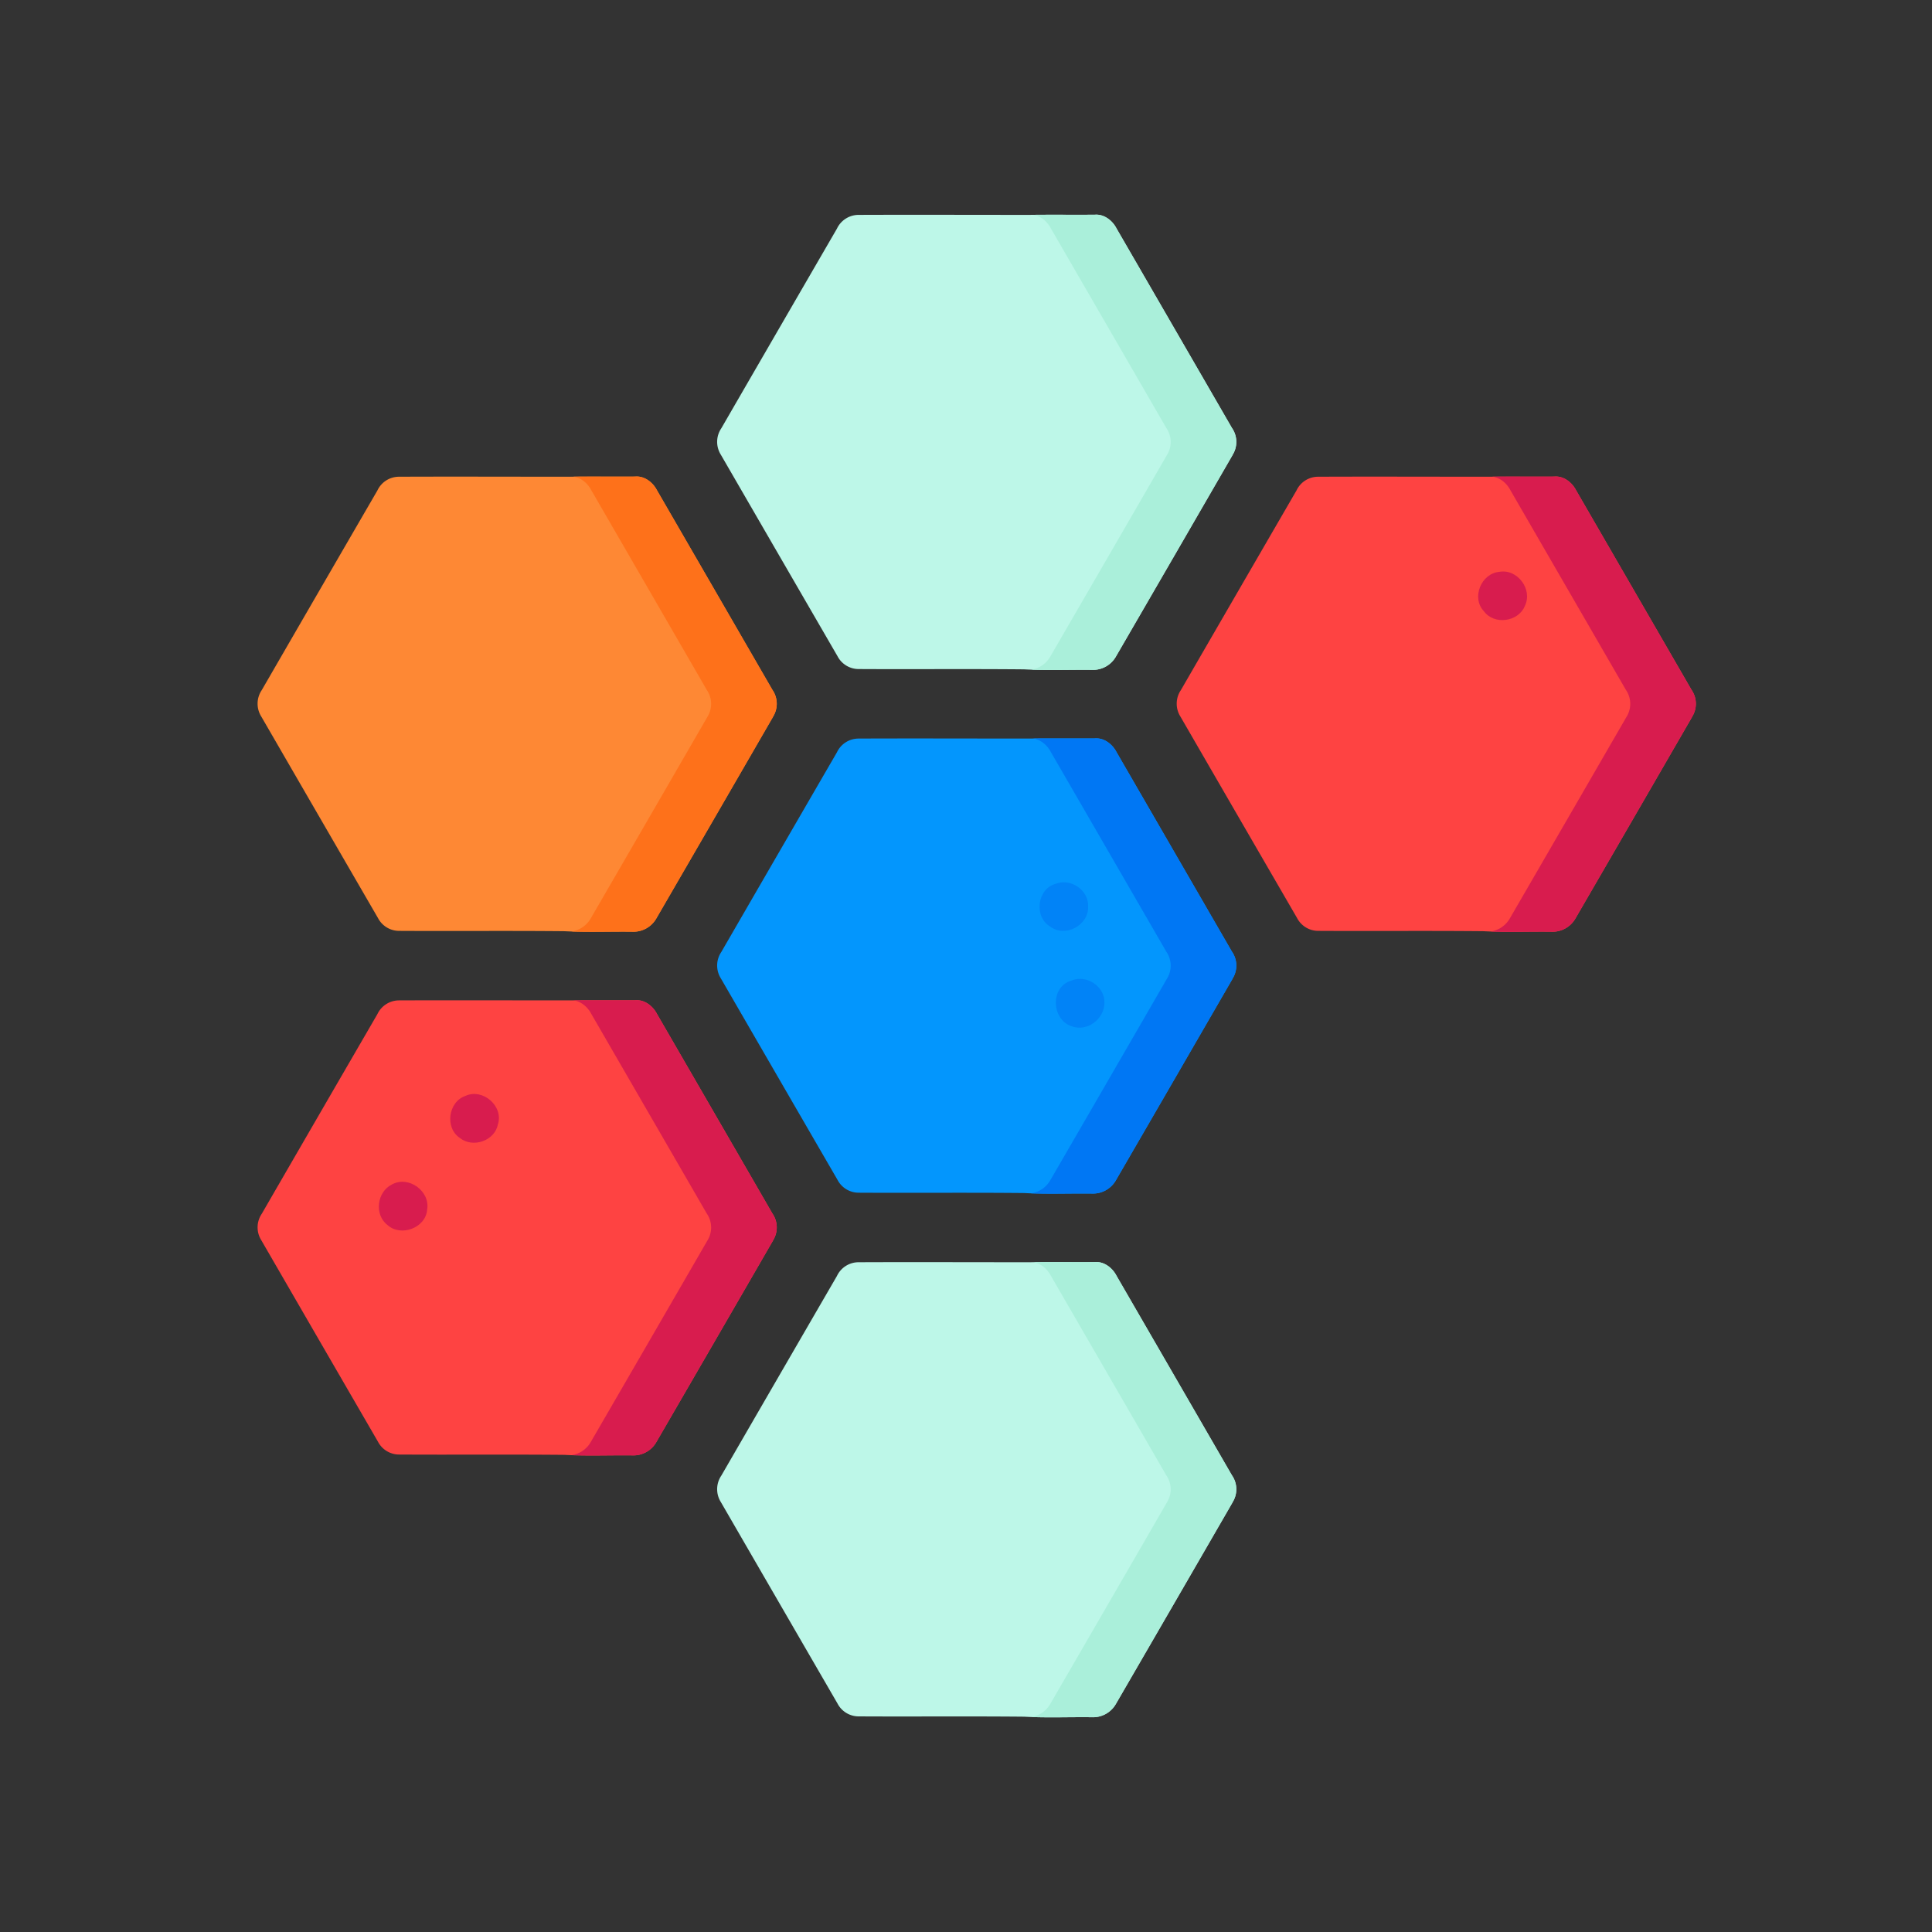 <svg viewBox="0 0 90 90" xmlns="http://www.w3.org/2000/svg"><rect x="0" y="0" width="90" height="90" fill="#333333" stroke="none"/><g fill="none" fill-rule="evenodd"><g fill-rule="nonzero"><path d="M78.826 33.395a6312.039 6312.039 0 0 1-5.43 9.38 1.228 1.228 0 0 1-1.117.628c-1.056-.014-2.115.033-3.17-.024-2.57-.026-5.14 0-7.709-.015a1.11 1.11 0 0 1-.977-.598 9260.111 9260.111 0 0 1-5.436-9.388 1.127 1.127 0 0 1 .024-1.232c1.792-3.099 3.587-6.198 5.385-9.298.18-.385.566-.634.992-.64 2.654-.011 5.309 0 7.964 0 1.016-.014 2.034 0 3.05-.007.434-.04.828.268 1.017.636l5.376 9.295c.263.377.274.875.027 1.263h.004Z" fill="#FE4342"/><path d="m73.42 22.837 5.375 9.295c.263.377.274.875.027 1.263h.004a6312.039 6312.039 0 0 1-5.43 9.38 1.228 1.228 0 0 1-1.117.628c-.946-.012-1.895.024-2.84-.01.376-.055.71-.28.899-.617 1.813-3.127 3.623-6.254 5.43-9.38a1.147 1.147 0 0 0-.031-1.264l-5.376-9.295c-.162-.315-.473-.585-.832-.632l-.177.002c1.016-.013 2.034 0 3.05-.006.434-.04.828.268 1.017.636Z" fill="#D81C4E"/><path d="M69.846 26.639c-.847.07-1.314 1.206-.722 1.833.478.658 1.613.5 1.91-.247.379-.762-.346-1.742-1.193-1.586h.005Z" fill="#D81C4E"/></g><path d="M57.418 45.593a6312.039 6312.039 0 0 1-5.43 9.38 1.228 1.228 0 0 1-1.116.627c-1.057-.013-2.116.033-3.17-.024-2.57-.026-5.141 0-7.71-.015a1.11 1.11 0 0 1-.977-.598c-1.812-3.126-3.624-6.256-5.436-9.388a1.127 1.127 0 0 1 .024-1.231c1.792-3.1 3.587-6.199 5.385-9.299.181-.385.566-.633.992-.64 2.655-.011 5.309 0 7.965 0 1.016-.014 2.033 0 3.049-.007.434-.039.828.268 1.017.636l5.376 9.295c.264.377.274.875.027 1.264h.004Z" fill="#0396FD" fill-rule="nonzero"/><path d="m52.011 35.034 5.376 9.295c.264.377.274.875.027 1.264h.004a6312.039 6312.039 0 0 1-5.43 9.38 1.228 1.228 0 0 1-1.116.627c-.947-.012-1.895.024-2.841-.01.376-.055.71-.28.9-.617 1.813-3.127 3.623-6.254 5.429-9.38a1.147 1.147 0 0 0-.031-1.264l-5.376-9.295c-.162-.315-.473-.585-.831-.632l-.177.003c1.016-.014 2.033 0 3.049-.007.434-.039.828.268 1.017.636Z" fill="#0077F4" fill-rule="nonzero"/><path d="M49.89 45.687c-.971.294-.905 1.788 0 2.107.724.304 1.547-.307 1.558-1.063.038-.78-.85-1.36-1.558-1.044Zm-.982-2.534c.699.549 1.822-.048 1.78-.927.036-.753-.807-1.328-1.5-1.058-.875.225-1.031 1.523-.284 1.985h.004Z" fill="#0183F7"/><g fill-rule="nonzero"><path d="M57.418 21.198a6312.039 6312.039 0 0 1-5.43 9.38 1.228 1.228 0 0 1-1.116.627c-1.057-.013-2.116.034-3.17-.024-2.57-.025-5.141 0-7.71-.014a1.11 1.11 0 0 1-.977-.598c-1.812-3.127-3.624-6.256-5.436-9.388a1.127 1.127 0 0 1 .024-1.232c1.792-3.099 3.587-6.198 5.385-9.298.181-.385.566-.634.992-.641 2.655-.01 5.309 0 7.965 0 1.016-.013 2.033 0 3.049-.007.434-.039.828.268 1.017.637 1.792 3.096 3.584 6.194 5.376 9.294.264.378.274.876.027 1.264h.004Z" fill="#BDF7E8"/><path d="M52.011 10.64c1.792 3.096 3.584 6.194 5.376 9.294.264.378.274.876.027 1.264h.004a6312.039 6312.039 0 0 1-5.43 9.38 1.228 1.228 0 0 1-1.116.627c-.947-.012-1.895.025-2.841-.009.376-.055.71-.28.9-.618 1.813-3.127 3.623-6.253 5.429-9.38a1.147 1.147 0 0 0-.031-1.264c-1.792-3.1-3.584-6.198-5.376-9.294-.162-.315-.473-.585-.831-.633l-.177.003c1.016-.013 2.033 0 3.049-.007.434-.039.828.268 1.017.637Z" fill="#AAEFDA"/></g><g fill-rule="nonzero"><path d="M36.01 33.395a6312.039 6312.039 0 0 1-5.43 9.38 1.228 1.228 0 0 1-1.116.628c-1.056-.014-2.115.033-3.17-.024-2.57-.026-5.141 0-7.71-.015a1.11 1.11 0 0 1-.976-.598c-1.813-3.127-3.625-6.256-5.437-9.388a1.127 1.127 0 0 1 .024-1.232c1.792-3.099 3.587-6.198 5.386-9.298.18-.385.565-.634.992-.64 2.654-.011 5.308 0 7.964 0 1.016-.014 2.033 0 3.05-.007.433-.04.827.268 1.017.636a16232.2 16232.2 0 0 1 5.375 9.295c.264.377.274.875.027 1.263h.004Z" fill="#FE8834"/><path d="M30.604 22.837a16232.2 16232.2 0 0 1 5.375 9.295c.264.377.274.875.027 1.263h.004a6312.039 6312.039 0 0 1-5.43 9.38 1.228 1.228 0 0 1-1.116.628c-.947-.012-1.895.024-2.841-.01.376-.055.71-.28.9-.617 1.813-3.127 3.623-6.254 5.43-9.38a1.147 1.147 0 0 0-.032-1.264l-5.376-9.295c-.162-.315-.473-.585-.831-.632l-.177.002c1.016-.013 2.033 0 3.05-.006.433-.04.827.268 1.017.636Z" fill="#FE711A"/></g><path d="M36.01 57.79a6312.039 6312.039 0 0 1-5.43 9.38 1.228 1.228 0 0 1-1.116.627c-1.056-.013-2.115.034-3.17-.024-2.57-.025-5.141 0-7.71-.015a1.11 1.11 0 0 1-.976-.597 10133.5 10133.5 0 0 1-5.437-9.389 1.127 1.127 0 0 1 .024-1.231c1.792-3.1 3.587-6.199 5.386-9.299.18-.384.565-.633.992-.64 2.654-.01 5.308 0 7.964 0 1.016-.013 2.033 0 3.05-.007.433-.039.827.268 1.017.637 1.792 3.096 3.584 6.194 5.375 9.294.264.378.274.876.027 1.264h.004Z" fill="#FE4342" fill-rule="nonzero"/><path d="M30.604 47.232c1.792 3.096 3.584 6.194 5.375 9.294.264.378.274.876.027 1.264h.004a6312.039 6312.039 0 0 1-5.43 9.38 1.228 1.228 0 0 1-1.116.627c-.947-.012-1.895.025-2.841-.01.376-.054.71-.28.9-.617 1.813-3.127 3.623-6.253 5.43-9.38a1.147 1.147 0 0 0-.032-1.264c-1.792-3.1-3.584-6.198-5.376-9.294-.162-.315-.473-.585-.831-.633l-.177.003c1.016-.013 2.033 0 3.05-.007.433-.039.827.268 1.017.637Z" fill="#D81C4E" fill-rule="nonzero"/><path d="M18.262 55.176c-.703.338-.839 1.406-.215 1.887.629.574 1.795.134 1.852-.72.145-.86-.868-1.592-1.64-1.167h.003Zm3.43-4.128c-.816.268-.978 1.494-.27 1.963.607.485 1.626.134 1.773-.635.272-.84-.698-1.692-1.506-1.328h.003Z" fill="#D81C4E"/><g fill-rule="nonzero"><path d="M57.418 69.987a6312.039 6312.039 0 0 1-5.43 9.38 1.228 1.228 0 0 1-1.116.628c-1.057-.014-2.116.033-3.17-.025-2.57-.025-5.141 0-7.71-.014a1.11 1.11 0 0 1-.977-.598c-1.812-3.127-3.624-6.256-5.436-9.388a1.127 1.127 0 0 1 .024-1.232c1.792-3.099 3.587-6.198 5.385-9.298.181-.385.566-.634.992-.64 2.655-.011 5.309 0 7.965 0 1.016-.014 2.033 0 3.049-.007.434-.04.828.268 1.017.636 1.792 3.096 3.584 6.195 5.376 9.295.264.377.274.875.027 1.263h.004Z" fill="#BDF7E8"/><path d="M52.011 59.43c1.792 3.095 3.584 6.194 5.376 9.294.264.377.274.875.027 1.263h.004a6312.039 6312.039 0 0 1-5.43 9.38 1.228 1.228 0 0 1-1.116.628c-.947-.012-1.895.024-2.841-.01.376-.055.71-.28.9-.618 1.813-3.126 3.623-6.253 5.429-9.38a1.147 1.147 0 0 0-.031-1.263c-1.792-3.1-3.584-6.199-5.376-9.295-.162-.315-.473-.585-.831-.632l-.177.002c1.016-.013 2.033 0 3.049-.006.434-.04.828.268 1.017.636Z" fill="#AAEFDA"/></g></g></svg>